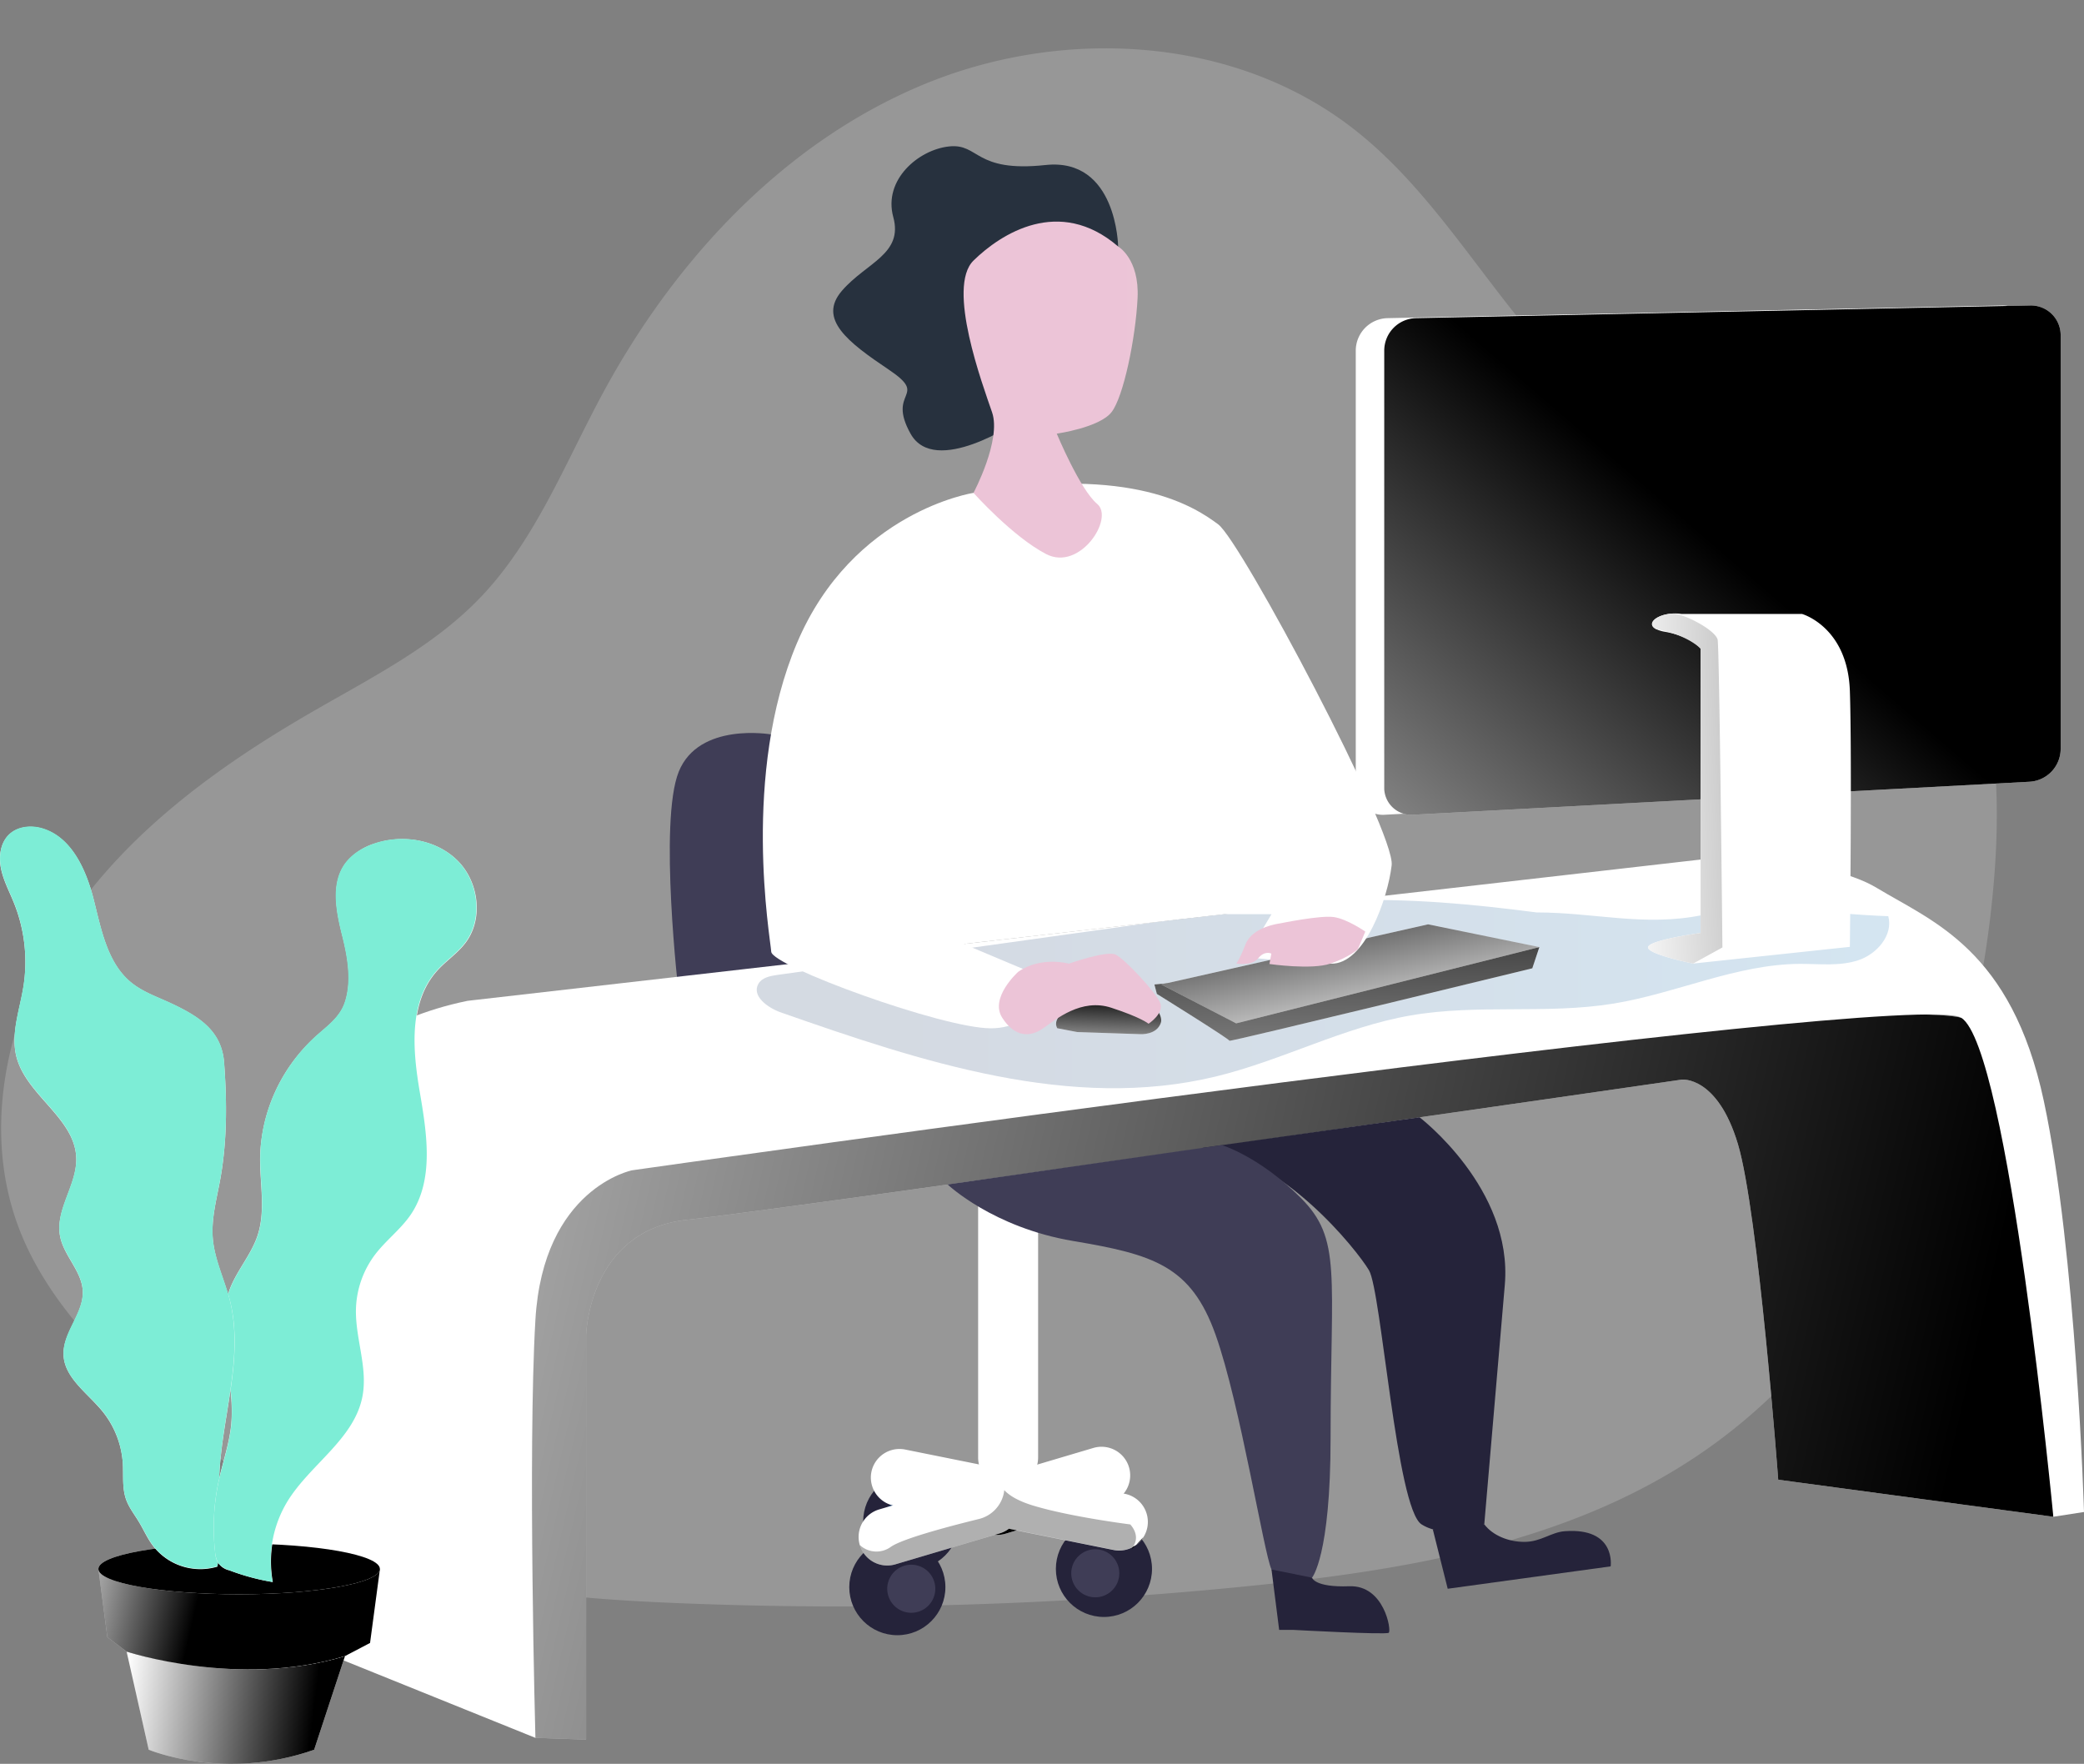 <svg xmlns="http://www.w3.org/2000/svg" xmlns:xlink="http://www.w3.org/1999/xlink" width="726.674" height="615" viewBox="0 0 726.674 615">
  <rect x="0" y="0" width="726.674" height="615" fill="#808080" stroke="none"/>
  <defs>
    <linearGradient id="linear-gradient" x1="3.338" y1="-25.196" x2="4.338" y2="-25.196" gradientUnits="objectBoundingBox">
      <stop offset="0" stop-color="#183866"/>
      <stop offset="1" stop-color="#1a7fc1"/>
    </linearGradient>
    <linearGradient id="linear-gradient-2" x1="7.284" y1="-201.077" x2="8.285" y2="-201.077" gradientUnits="objectBoundingBox">
      <stop offset="0"/>
      <stop offset="0.99" stop-opacity="0"/>
    </linearGradient>
    <linearGradient id="linear-gradient-3" x1="1.761" y1="-24.138" x2="3.104" y2="-22.881" xlink:href="#linear-gradient-2"/>
    <linearGradient id="linear-gradient-4" x1="10.658" y1="-2.58" x2="3.082" y2="-2.773" xlink:href="#linear-gradient-2"/>
    <linearGradient id="linear-gradient-5" x1="1.561" y1="-15.554" x2="0.081" y2="-17.374" xlink:href="#linear-gradient-2"/>
    <linearGradient id="linear-gradient-6" x1="23.611" y1="-165.848" x2="21.627" y2="-166.474" xlink:href="#linear-gradient-2"/>
    <linearGradient id="linear-gradient-7" x1="2.414" y1="-20.035" x2="1.331" y2="-19.437" xlink:href="#linear-gradient-2"/>
    <linearGradient id="linear-gradient-8" x1="1.068" y1="-0.742" x2="-0.373" y2="-0.889" xlink:href="#linear-gradient-2"/>
    <linearGradient id="linear-gradient-9" x1="0.142" y1="-0.413" x2="1.142" y2="-0.413" xlink:href="#linear-gradient"/>
    <linearGradient id="linear-gradient-10" x1="0.404" y1="-1.383" x2="0.714" y2="3.729" xlink:href="#linear-gradient-2"/>
    <linearGradient id="linear-gradient-11" x1="-0.125" y1="-0.312" x2="0.937" y2="1.047" xlink:href="#linear-gradient-2"/>
    <linearGradient id="linear-gradient-12" x1="0.537" y1="0.191" x2="0.437" y2="1.724" xlink:href="#linear-gradient-2"/>
    <linearGradient id="linear-gradient-13" x1="1.909" y1="-13.673" x2="1.022" y2="-13.739" xlink:href="#linear-gradient-2"/>
    <linearGradient id="linear-gradient-14" x1="1.686" y1="-13.577" x2="1.115" y2="-13.632" xlink:href="#linear-gradient-2"/>
    <linearGradient id="linear-gradient-15" x1="0.57" y1="-23.698" x2="0.281" y2="-31.426" xlink:href="#linear-gradient-2"/>
    <linearGradient id="linear-gradient-16" x1="29.723" y1="-14.736" x2="26.535" y2="-13.702" xlink:href="#linear-gradient-2"/>
    <linearGradient id="linear-gradient-17" x1="0.921" y1="3.587" x2="1.922" y2="3.587" gradientUnits="objectBoundingBox">
      <stop offset="0" stop-color="#ecc4d7"/>
      <stop offset="0.42" stop-color="#efd4d1"/>
      <stop offset="1" stop-color="#f2eac9"/>
    </linearGradient>
    <linearGradient id="linear-gradient-18" x1="0.99" y1="-1.633" x2="1.99" y2="-1.633" xlink:href="#linear-gradient-17"/>
    <linearGradient id="linear-gradient-19" x1="1.243" y1="-0.846" x2="2.243" y2="-0.846" xlink:href="#linear-gradient-17"/>
    <linearGradient id="linear-gradient-20" x1="1.289" y1="1.38" x2="0.23" y2="2.311" xlink:href="#linear-gradient-2"/>
    <linearGradient id="linear-gradient-21" x1="6.518" y1="0.398" x2="-0.168" y2="1.724" xlink:href="#linear-gradient-2"/>
    <linearGradient id="linear-gradient-22" x1="39.909" y1="-342.252" x2="38.744" y2="-342.683" xlink:href="#linear-gradient-2"/>
  </defs>
  <g id="Research_Methods_1" data-name="Research Methods 1" transform="translate(-0.006 16.85)">
    <path id="Path_4962" data-name="Path 4962" d="M537.74,103.94C515.56,78.71,498.39,48.59,471.88,28,430.24-4.41,370.31-7.57,321.62,12.79S235,74.19,210,120.66c-13.15,24.45-23.48,51.12-42.75,71.1-16.29,16.88-37.7,27.65-58,39.38C76.52,250,45,272.79,23.82,304.06S-6.83,376.4,6.71,411.64c9.13,23.78,27.52,42.7,46.36,59.83,22.17,20.14,46,39,73.5,51C161,537.4,199.22,540.61,236.7,542.13a1414.9,1414.9,0,0,0,199.16-6c54.18-5.46,110-14.78,155.33-44.95,63.5-42.25,96.24-119.66,103.61-195.57,3-30.36,2.24-61.91-9.48-90.08C657.29,138.15,581.66,153.91,537.74,103.94Z" transform="translate(-0.01)" fill="#fff" opacity="0.18" style="isolation: isolate"/>
    <path id="Path_4963" data-name="Path 4963" d="M268.86,239.22s-25.13-4.42-32.17,13,0,77.58,0,77.58l93.76,66.38Z" transform="translate(-0.01)" fill="#3f3d56"/>
    <path id="Path_4964" data-name="Path 4964" d="M387,507.15l-36.37,10.77a10,10,0,0,1-12.4-6.74h0a10,10,0,0,1,6.74-12.4L381.29,488a10,10,0,0,1,12.4,6.73h0A10,10,0,0,1,387,507.15Z" transform="translate(-0.01)" fill="#fff"/>
    <circle id="Ellipse_228" data-name="Ellipse 228" cx="16.76" cy="16.76" r="16.76" transform="translate(368.18 513.42)" fill="#25233a"/>
    <circle id="Ellipse_229" data-name="Ellipse 229" cx="8.38" cy="8.38" r="8.38" transform="translate(373.54 523.33)" fill="#3f3d56"/>
    <circle id="Ellipse_230" data-name="Ellipse 230" cx="16.76" cy="16.76" r="16.76" transform="translate(300.99 496.86)" fill="#25233a"/>
    <path id="Path_4965" data-name="Path 4965" d="M323.13,515.13a8.38,8.38,0,1,1-8.38-8.38A8.38,8.38,0,0,1,323.13,515.13Z" transform="translate(-0.01)" fill="url(#linear-gradient)"/>
    <circle id="Ellipse_231" data-name="Ellipse 231" cx="16.76" cy="16.76" r="16.76" transform="translate(296.14 519.78)" fill="#25233a"/>
    <path id="Path_4966" data-name="Path 4966" d="M326.15,537.1a8.38,8.38,0,1,1-8.38-8.38,8.38,8.38,0,0,1,8.38,8.38Z" transform="translate(-0.01)" fill="#3f3d56"/>
    <path id="Path_4967" data-name="Path 4967" d="M388.32,523.59l-76.65-15.47a10,10,0,0,1-7.8-11.76h0a10,10,0,0,1,11.75-7.8L392.27,504a10,10,0,0,1,7.8,11.76h0A10,10,0,0,1,388.32,523.59Z" transform="translate(-0.01)" fill="#fff"/>
    <path id="Path_4968" data-name="Path 4968" d="M341.07,403.17H362v88.15a10.46,10.46,0,0,1-10.46,10.46h0a10.46,10.46,0,0,1-10.46-10.46V403.17Z" transform="translate(-0.01)" fill="#fff"/>
    <path id="Path_4969" data-name="Path 4969" d="M348.58,517.8l-36.36,10.79a10,10,0,0,1-12.41-6.74h0a10,10,0,0,1,6.74-12.4l36.36-10.76a10,10,0,0,1,12.4,6.73h0A10,10,0,0,1,348.58,517.8Z" transform="translate(-0.01)" fill="#fff"/>
    <path id="Path_4970" data-name="Path 4970" d="M354.6,516.73l-4,1.19a9.94,9.94,0,0,1-3.68.37l1.67-.49a9.739,9.739,0,0,0,3.21-1.63Z" transform="translate(-0.01)" fill="url(#linear-gradient-2)"/>
    <path id="Path_4971" data-name="Path 4971" d="M394.11,497.59a9.93,9.93,0,0,1-2.26,6.3l-31.8-6.43a10.29,10.29,0,0,0,1.7-3.64l19.59-5.8a10,10,0,0,1,12.38,6.84A10.12,10.12,0,0,1,394.11,497.59Z" transform="translate(-0.01)" fill="url(#linear-gradient-3)"/>
    <path id="Path_4972" data-name="Path 4972" d="M341.34,493.7a10.588,10.588,0,0,1-.27-2.38V403.17h7.27v95a3.481,3.481,0,0,0,.07,1.4,9.47,9.47,0,0,0-3.48-.77,17.944,17.944,0,0,0-2.54,0l.52-.15C343.23,498.59,341.76,495.5,341.34,493.7Z" transform="translate(-0.01)" opacity="0.31" fill="url(#linear-gradient-4)" style="isolation: isolate"/>
    <path id="Path_4973" data-name="Path 4973" d="M395.05,522.51a9.82,9.82,0,0,1-4.77,1.23,10.361,10.361,0,0,1-2-.2l-33.72-6.81-2.81-.56a9.739,9.739,0,0,1-3.21,1.63l-1.67.49-34.65,10.3a10,10,0,0,1-12.41-6.74,8.54,8.54,0,0,0,10.87.62c4.23-2.93,21.07-7.33,30.61-9.67a11.72,11.72,0,0,0,8.8-9.27,6.687,6.687,0,0,1,.12-.8c1.59,1.72,4.51,3.65,9.79,5.29,13,4,34.11,6.65,34.11,6.65S397.92,518.41,395.05,522.51Z" transform="translate(-0.01)" opacity="0.31" fill="url(#linear-gradient-5)" style="isolation: isolate"/>
    <path id="Path_4974" data-name="Path 4974" d="M398.67,519.15a9.82,9.82,0,0,1-2.49,2.65C396.85,521.11,397.71,520.19,398.67,519.15Z" transform="translate(-0.01)" fill="url(#linear-gradient-6)"/>
    <path id="Path_4975" data-name="Path 4975" d="M341.34,493.7a10.4,10.4,0,0,0,2.52,4.74c-.31.06-.63.14-.95.23L311.39,508a10,10,0,0,1,2.24-19.69,10.361,10.361,0,0,1,2,.2Z" transform="translate(-0.01)" fill="url(#linear-gradient-7)"/>
    <path id="Path_4979" data-name="Path 4979" d="M389.9,69.09s-.41-31.08-25.32-28.4-23-7.61-33.64-6.48-23,11.63-19.45,24.6S302.1,74.68,293.6,84.52s2,17.89,16.32,27.51-.89,7.13,7.6,22.34,37.23-4.22,37.23-4.22Z" transform="translate(-0.01)" fill="#27313e"/>
    <path id="Path_4980" data-name="Path 4980" d="M186.71,589.1l17.67.6V448.59s.89-36.49,35.33-40.15,346.78-48.87,346.78-48.87S598.87,358.26,606,382s14.07,117.09,14.07,117.09L715.94,512s2.53-164.9-32.09-174-487.37,37.27-487.37,37.27S162.9,550.41,186.71,589.1Z" transform="translate(-0.01)" fill="#fff"/>
    <path id="Path_4981" data-name="Path 4981" d="M186.71,589.1l17.67.6V448.59s.89-36.49,35.33-40.15,346.78-48.87,346.78-48.87S598.87,358.26,606,382s14.07,117.09,14.07,117.09L715.94,512s2.53-164.9-32.09-174-487.37,37.27-487.37,37.27S162.9,550.41,186.71,589.1Z" transform="translate(-0.01)" fill="url(#linear-gradient-8)"/>
    <path id="Path_4982" data-name="Path 4982" d="M93.47,392.59s8.66-47.92,69.57-60.48L593,282.85s42.21-1.75,61.52,9.94,46.87,21.38,58.17,74.28,14,143.27,14,143.27L716,512s-15.6-163.64-32.13-174-463.46,53.2-463.46,53.2-31,6.17-33.7,52.11,0,145.78,0,145.78L93.47,551.45Z" transform="translate(-0.01)" fill="#fff"/>
    <path id="Path_4983" data-name="Path 4983" d="M535.82,301.29c-22.25-2.9-44.68-5-67.1-4.15-16.85.66-33.59,3-50.3,5.33L271.05,323.08c-2.5.35-5.35.92-6.6,3.12-2.4,4.2,3.24,8.34,7.81,9.94,49,17.18,101.35,34.58,151.79,22.33,23.06-5.6,44.48-17.23,67.87-21.27s47.4-.32,70.74-4.13c21.94-3.58,42.83-13.75,65.07-13.85,6.82,0,13.84.88,20.31-1.28s12.19-8.76,10.4-15.34c-20.88-.73-44.32-4.59-64.8-.4C573.37,306.34,556.12,301.29,535.82,301.29Z" transform="translate(-0.01)" opacity="0.19" fill="url(#linear-gradient-9)" style="isolation: isolate"/>
    <path id="Path_4984" data-name="Path 4984" d="M402.55,326.41l.86,3.29s25.46,15.83,25.3,16.34,105.61-25.27,105.61-25.27l2.46-7.4Z" transform="translate(-0.01)" fill="#fff"/>
    <path id="Path_4985" data-name="Path 4985" d="M402.55,326.41l.86,3.29s25.46,15.83,25.3,16.34,105.61-25.27,105.61-25.27l2.46-7.4Z" transform="translate(-0.01)" fill="url(#linear-gradient-10)"/>
    <path id="Path_4986" data-name="Path 4986" d="M404.92,326.41l93.04-20.97,38.79,7.93-105.7,26.59Z" fill="#fff"/>
    <path id="Path_4987" data-name="Path 4987" d="M404.92,326.41l93.04-20.97,38.79,7.93-105.7,26.59Z" fill="url(#linear-gradient-11)"/>
    <path id="Path_4988" data-name="Path 4988" d="M375.64,343l22.09.74s5.61.33,7.06-3.93-9-13.25-10.12-13.42-30.19,7.55-26,15.27Z" transform="translate(-0.01)" fill="#fff"/>
    <path id="Path_4989" data-name="Path 4989" d="M375.64,343l22.09.74s5.61.33,7.06-3.93-9-13.25-10.12-13.42-30.19,7.55-26,15.27Z" transform="translate(-0.01)" fill="url(#linear-gradient-12)"/>
    <path id="Path_4990" data-name="Path 4990" d="M120.31,560.59l-10.75,32.64c-31.18,11.07-57.69,0-57.69,0L44.16,559S83.05,571.89,120.31,560.59Z" transform="translate(-0.01)" fill="#fff"/>
    <path id="Path_4991" data-name="Path 4991" d="M120.31,560.59l-10.75,32.64c-31.18,11.07-57.69,0-57.69,0L44.16,559S83.05,571.89,120.31,560.59Z" transform="translate(-0.01)" fill="url(#linear-gradient-13)"/>
    <path id="Path_4992" data-name="Path 4992" d="M132.5,530.2,129.05,556l-8.74,4.58C83.08,571.88,44.16,559,44.16,559l-6.71-5-3.13-23.8Z" transform="translate(-0.01)" fill="#fff"/>
    <path id="Path_4993" data-name="Path 4993" d="M132.5,530.2,129.05,556l-8.74,4.58C83.08,571.88,44.16,559,44.16,559l-6.71-5-3.13-23.8Z" transform="translate(-0.01)" fill="url(#linear-gradient-14)"/>
    <ellipse id="Ellipse_232" data-name="Ellipse 232" cx="49.08" cy="8.83" rx="49.08" ry="8.83" transform="translate(34.31 521.37)" fill="#fff"/>
    <ellipse id="Ellipse_233" data-name="Ellipse 233" cx="49.08" cy="8.83" rx="49.08" ry="8.83" transform="translate(34.31 521.37)" fill="url(#linear-gradient-15)"/>
    <path id="Path_4994" data-name="Path 4994" d="M60.05,333.18c-4.82-2.28-10-4-14.17-7.33-8.4-6.77-10.53-18.43-13.16-28.89S25,275,14.63,272c-3.88-1.11-8.43-.67-11.38,2.09C.14,277-.49,281.78.36,286s2.92,8,4.52,12a55.17,55.17,0,0,1,3.29,29.31c-1.31,8.11-4.44,16.33-2.43,24.28,3.41,13.49,20.4,21.4,20.87,35.3.32,9.38-7.4,18.06-5.65,27.29,1.29,6.83,7.58,12.16,7.92,19.1.38,7.87-7.06,14.53-6.7,22.4S30.4,468.81,35.53,475a32.17,32.17,0,0,1,7.31,18.35c.27,4.2-.27,8.55,1.1,12.53,1,2.91,3,5.38,4.55,8,1.71,2.83,3,5.89,5.06,8.51a20.82,20.82,0,0,0,22.3,7c1.59-10.46.2-21.13.64-31.7.87-20.48,8.62-41.12,3.66-61-1.82-7.29-5.32-14.21-5.94-21.69-.55-6.68,1.23-13.3,2.47-19.89,2.56-13.61,2.52-27.68,1.47-41.44C77.32,342.75,69.64,337.72,60.05,333.18Z" transform="translate(-0.01)" fill="#fff"/>
    <path id="Path_4995" data-name="Path 4995" d="M90.7,386.82c-.08,9.13,2,18.57-.92,27.24-2.21,6.57-7.07,11.95-9.58,18.41-5.79,14.91,2,31.63.41,47.55-.66,6.56-2.91,12.86-4.33,19.3A77.3,77.3,0,0,0,75,524.15a6.28,6.28,0,0,0,5,6.54,78,78,0,0,0,15.15,4.09,40.18,40.18,0,0,1,5.18-28c7.93-13,23.34-21.76,26.21-36.69,1.94-10.11-2.58-20.37-2.26-30.66a33,33,0,0,1,6.74-18.9c3.73-4.86,8.78-8.62,12.25-13.66,8.34-12.15,5.74-28.39,3.26-42.92s-3.92-31.25,5.88-42.26c3.1-3.48,7.14-6.09,9.95-9.81,6.26-8.29,4.68-21.06-2.6-28.47s-19-9.46-28.9-6.2a20.84,20.84,0,0,0-10.54,7.17c-5,7.1-3,16.8-.88,25.24,1.85,7.33,3.34,15.79.81,23.18-1.89,5.5-6.68,8.48-10.75,12.31a58.64,58.64,0,0,0-18.8,41.71Z" transform="translate(-0.01)" fill="#fff"/>
    <path id="Path_4996" data-name="Path 4996" d="M80.37,467.72c-1.42,9.92-3.47,19.92-3.89,29.87v1a2.63,2.63,0,0,1-.17.72A77.3,77.3,0,0,0,75,524.14,9.41,9.41,0,0,0,76,528c-.05.42-.11.83-.17,1.25a20.82,20.82,0,0,1-22.3-7c-2-2.62-3.35-5.68-5.06-8.51-1.6-2.63-3.55-5.1-4.55-8-1.37-4-.83-8.33-1.1-12.53a32.17,32.17,0,0,0-7.31-18.35c-5.13-6.15-13-11.31-13.35-19.31s7.08-14.53,6.7-22.4c-.34-6.94-6.63-12.27-7.92-19.1-1.75-9.23,6-17.91,5.65-27.29-.47-13.9-17.46-21.81-20.87-35.3-2-7.95,1.12-16.17,2.43-24.28A55.17,55.17,0,0,0,4.9,297.9c-1.6-4-3.67-7.77-4.52-12s-.22-9,2.89-11.92c3-2.76,7.5-3.2,11.38-2.09,10.38,3,15.45,14.54,18.09,25S37.5,319,45.9,325.78c4.15,3.35,9.35,5.05,14.17,7.33,9.6,4.54,17.28,9.57,18.1,20.39,1,13.76,1.09,27.83-1.47,41.44-1.24,6.59-3,13.21-2.47,19.89s3.44,13,5.34,19.48c.21.73.42,1.47.6,2.21C82.69,446.81,81.88,457.22,80.37,467.72Z" transform="translate(-0.01)" fill="#7dedd6"/>
    <path id="Path_4997" data-name="Path 4997" d="M76.05,528A9.41,9.41,0,0,1,75,524.15a77.3,77.3,0,0,1,1.33-24.83c.05-.24.11-.48.17-.72C76.14,508.42,77.28,518.32,76.05,528Z" transform="translate(-0.01)" fill="url(#linear-gradient-16)"/>
    <path id="Path_4998" data-name="Path 4998" d="M162.22,311.83c-2.81,3.72-6.85,6.33-9.95,9.81-9.8,11-8.36,27.73-5.88,42.26s5.08,30.77-3.26,42.92c-3.47,5-8.52,8.8-12.25,13.66a33,33,0,0,0-6.74,18.9c-.32,10.29,4.2,20.55,2.26,30.66-2.87,14.93-18.28,23.71-26.21,36.69a40.24,40.24,0,0,0-5.14,28,77.613,77.613,0,0,1-15.11-4.09,8.14,8.14,0,0,1-3.52-2.13,3.765,3.765,0,0,1-.37-.52A9.41,9.41,0,0,1,75,524.15a77.3,77.3,0,0,1,1.33-24.83c.05-.24.11-.48.17-.72,1.42-6.19,3.52-12.26,4.16-18.58a60.2,60.2,0,0,0-.24-12.3c1.51-10.5,2.32-20.91-.23-31.13-.18-.74-.39-1.48-.6-2.21.19-.64.41-1.28.66-1.91,2.51-6.46,7.37-11.84,9.58-18.41,2.91-8.67.84-18.11.92-27.24.13-15.77,7.24-31,18.66-41.76,4.07-3.83,8.86-6.81,10.75-12.31,2.53-7.39,1-15.85-.81-23.18-2.13-8.44-4.15-18.14.88-25.24,2.5-3.52,6.44-5.81,10.54-7.17,9.86-3.26,21.63-1.21,28.9,6.2S168.48,303.59,162.22,311.83Z" transform="translate(-0.01)" fill="#7dedd6"/>
    <path id="Path_4999" data-name="Path 4999" d="M449.16-16.85" transform="translate(-0.01)" fill="none" stroke="#6c62ff" stroke-miterlimit="10" stroke-width="1.86"/>
    <path id="Path_5000" data-name="Path 5000" d="M339.47,155s-42.07,6.43-61.53,52.3-9.34,102.7-9,107.7,59.63,26.69,76.58,26.69S366,324.9,366,324.9l-29.95-12.61,91-10.39h16.34l-9,15s17.76,1.84,29.63,2.26,19.93-22.79,21.26-34.33S432.85,172,424.82,166,395,145.34,339.47,155Z" transform="translate(-0.01)" fill="#fff"/>
    <path id="Path_5001" data-name="Path 5001" d="M389.9,69.09s7.45,4.25,6.78,18-4.87,34.44-9.11,39.8-19.07,7.46-19.07,7.46,8.09,19.49,14.11,24.52-6.05,23.56-17.79,17.48S339.47,155,339.47,155s9.79-18.39,6.48-28.07S330,83.28,339.47,74,369.36,51.42,389.9,69.09Z" transform="translate(-0.01)" fill="url(#linear-gradient-17)"/>
    <path id="Path_5002" data-name="Path 5002" d="M322.43,221.03l-6.6,80.87,20.16,10.39,16.39-2.81-20.45-24.69Z" fill="#fff" opacity="0.25" style="isolation: isolate"/>
    <path id="Path_5003" data-name="Path 5003" d="M428.71,217s26.35,62.71,14.67,84.95l-9-1.73Z" transform="translate(-0.01)" fill="#fff" opacity="0.25" style="isolation: isolate"/>
    <path id="Path_5004" data-name="Path 5004" d="M355.05,322s-10.06,9-5.57,16,9.85,6.8,14.32,3.67,13.25-10.56,23.71-7.15,13,5.58,13,5.58,5.51-3.61,4.08-7.23S392.22,317.52,389.05,316s-16.33,3.15-16.33,3.15S363.05,316.41,355.05,322Z" transform="translate(-0.01)" fill="url(#linear-gradient-18)"/>
    <path id="Path_5005" data-name="Path 5005" d="M446.37,305.11s-9.58,1.1-12,7.18-3.29,6.82-3.29,6.82,5.41,1,7.66-1.83,4.59-1.64,4.59-1.64l-.67,3.63s14.7,2.14,21.34-.16,9.49-5,9.49-5l2.6-6.14s-6.27-4.39-11-5.07S446.37,305.11,446.37,305.11Z" transform="translate(-0.01)" fill="url(#linear-gradient-19)"/>
    <path id="Path_5006" data-name="Path 5006" d="M495,372.72s32.63,24.84,29.73,58.44-7.16,83.49-7.16,83.49-13.16,5.54-21.88,0-14-81.35-18.32-88.59-30.31-39.88-58.08-42.69Z" transform="translate(-0.01)" fill="#25233a"/>
    <path id="Path_5007" data-name="Path 5007" d="M330.45,396.14s15.73,15,43.77,19.71,41.11,8.64,49.68,32.75,16.79,76,19.48,81.8,14.13,2.84,14.13,2.84,6.47-7.42,6.47-48.68c0-57.52,4-69.31-10.41-83.76s-27.52-18.39-27.52-18.39Z" transform="translate(-0.01)" fill="#3f3d56"/>
    <path id="Path_5008" data-name="Path 5008" d="M443.38,530.4l2.67,21.05h5s32.2,1.76,33.21,1-1.55-16.67-13.75-16.22-13-3-13-3Z" transform="translate(-0.01)" fill="#25233a"/>
    <path id="Path_5009" data-name="Path 5009" d="M499.62,516.38l5.2,20.72,56.82-7.8s2-13.61-16-12.26c-4.75.35-8.29,3.69-14,3.72s-11.18-2.31-14.06-6.11h0Z" transform="translate(-0.01)" fill="#25233a"/>
    <path id="Path_5010" data-name="Path 5010" d="M697.75,255.72,482.68,267.24a9.44,9.44,0,0,1-9.92-8.92c0-.16,0-.33,0-.49V105.42a11.35,11.35,0,0,1,11.11-11.34l214.19-4.42a10.36,10.36,0,0,1,10.57,10.15V244.25a11.5,11.5,0,0,1-10.88,11.47Z" transform="translate(-0.01)" fill="#fff"/>
    <path id="Path_5011" data-name="Path 5011" d="M707.67,255.72,492.6,267.24a9.44,9.44,0,0,1-9.91-8.93V105.42a11.33,11.33,0,0,1,11.1-11.34L708,89.66A10.36,10.36,0,0,1,718.55,99.8V244.25a11.5,11.5,0,0,1-10.88,11.47Z" transform="translate(-0.01)" fill="#fff"/>
    <path id="Path_5012" data-name="Path 5012" d="M707.67,255.72,492.6,267.24a9.44,9.44,0,0,1-9.91-8.93V105.42a11.33,11.33,0,0,1,11.1-11.34L708,89.66A10.36,10.36,0,0,1,718.55,99.8V244.25a11.5,11.5,0,0,1-10.88,11.47Z" transform="translate(-0.01)" fill="url(#linear-gradient-20)"/>
    <path id="Path_5013" data-name="Path 5013" d="M645.05,313.29l-54.61,5.82s-16.63-3.36-15.73-5.82S593,308.46,593,308.46V209.3h0c-.15-.22-2.44-3.14-8.71-5h0a31.5,31.5,0,0,0-3.7-.86,10.9,10.9,0,0,1-3.1-.94c-3.73-1.93.39-5.29,6.18-5.44a14.46,14.46,0,0,1,2.71.16h42s15.9,4.48,16.67,26.84S645.05,313.29,645.05,313.29Z" transform="translate(-0.01)" fill="#fff"/>
    <path id="Path_5014" data-name="Path 5014" d="M600.61,313.5l-10.2,5.61s-16.63-3.36-15.73-5.82S593,308.46,593,308.46V209.3h0c-.21-.23-2.76-2.86-8.71-5h0a44.219,44.219,0,0,0-6.8-1.8c-3.73-1.93.39-5.29,6.18-5.44,4.93.67,14.64,6.07,15.27,9.15S600.61,313.5,600.61,313.5Z" transform="translate(-0.01)" fill="#fff"/>
    <path id="Path_5015" data-name="Path 5015" d="M600.61,313.5l-10.2,5.61s-16.63-3.36-15.73-5.82S593,308.46,593,308.46V209.3h0c-.21-.23-2.76-2.86-8.71-5h0a44.219,44.219,0,0,0-6.8-1.8c-3.73-1.93.39-5.29,6.18-5.44,4.93.67,14.64,6.07,15.27,9.15S600.61,313.5,600.61,313.5Z" transform="translate(-0.01)" fill="url(#linear-gradient-21)"/>
    <path id="Path_5016" data-name="Path 5016" d="M396.18,521.8c-1.27,1.3-1.86,1.78-1.11.71A8,8,0,0,0,396.18,521.8Z" transform="translate(-0.01)" fill="url(#linear-gradient-22)"/>
  </g>
</svg>
